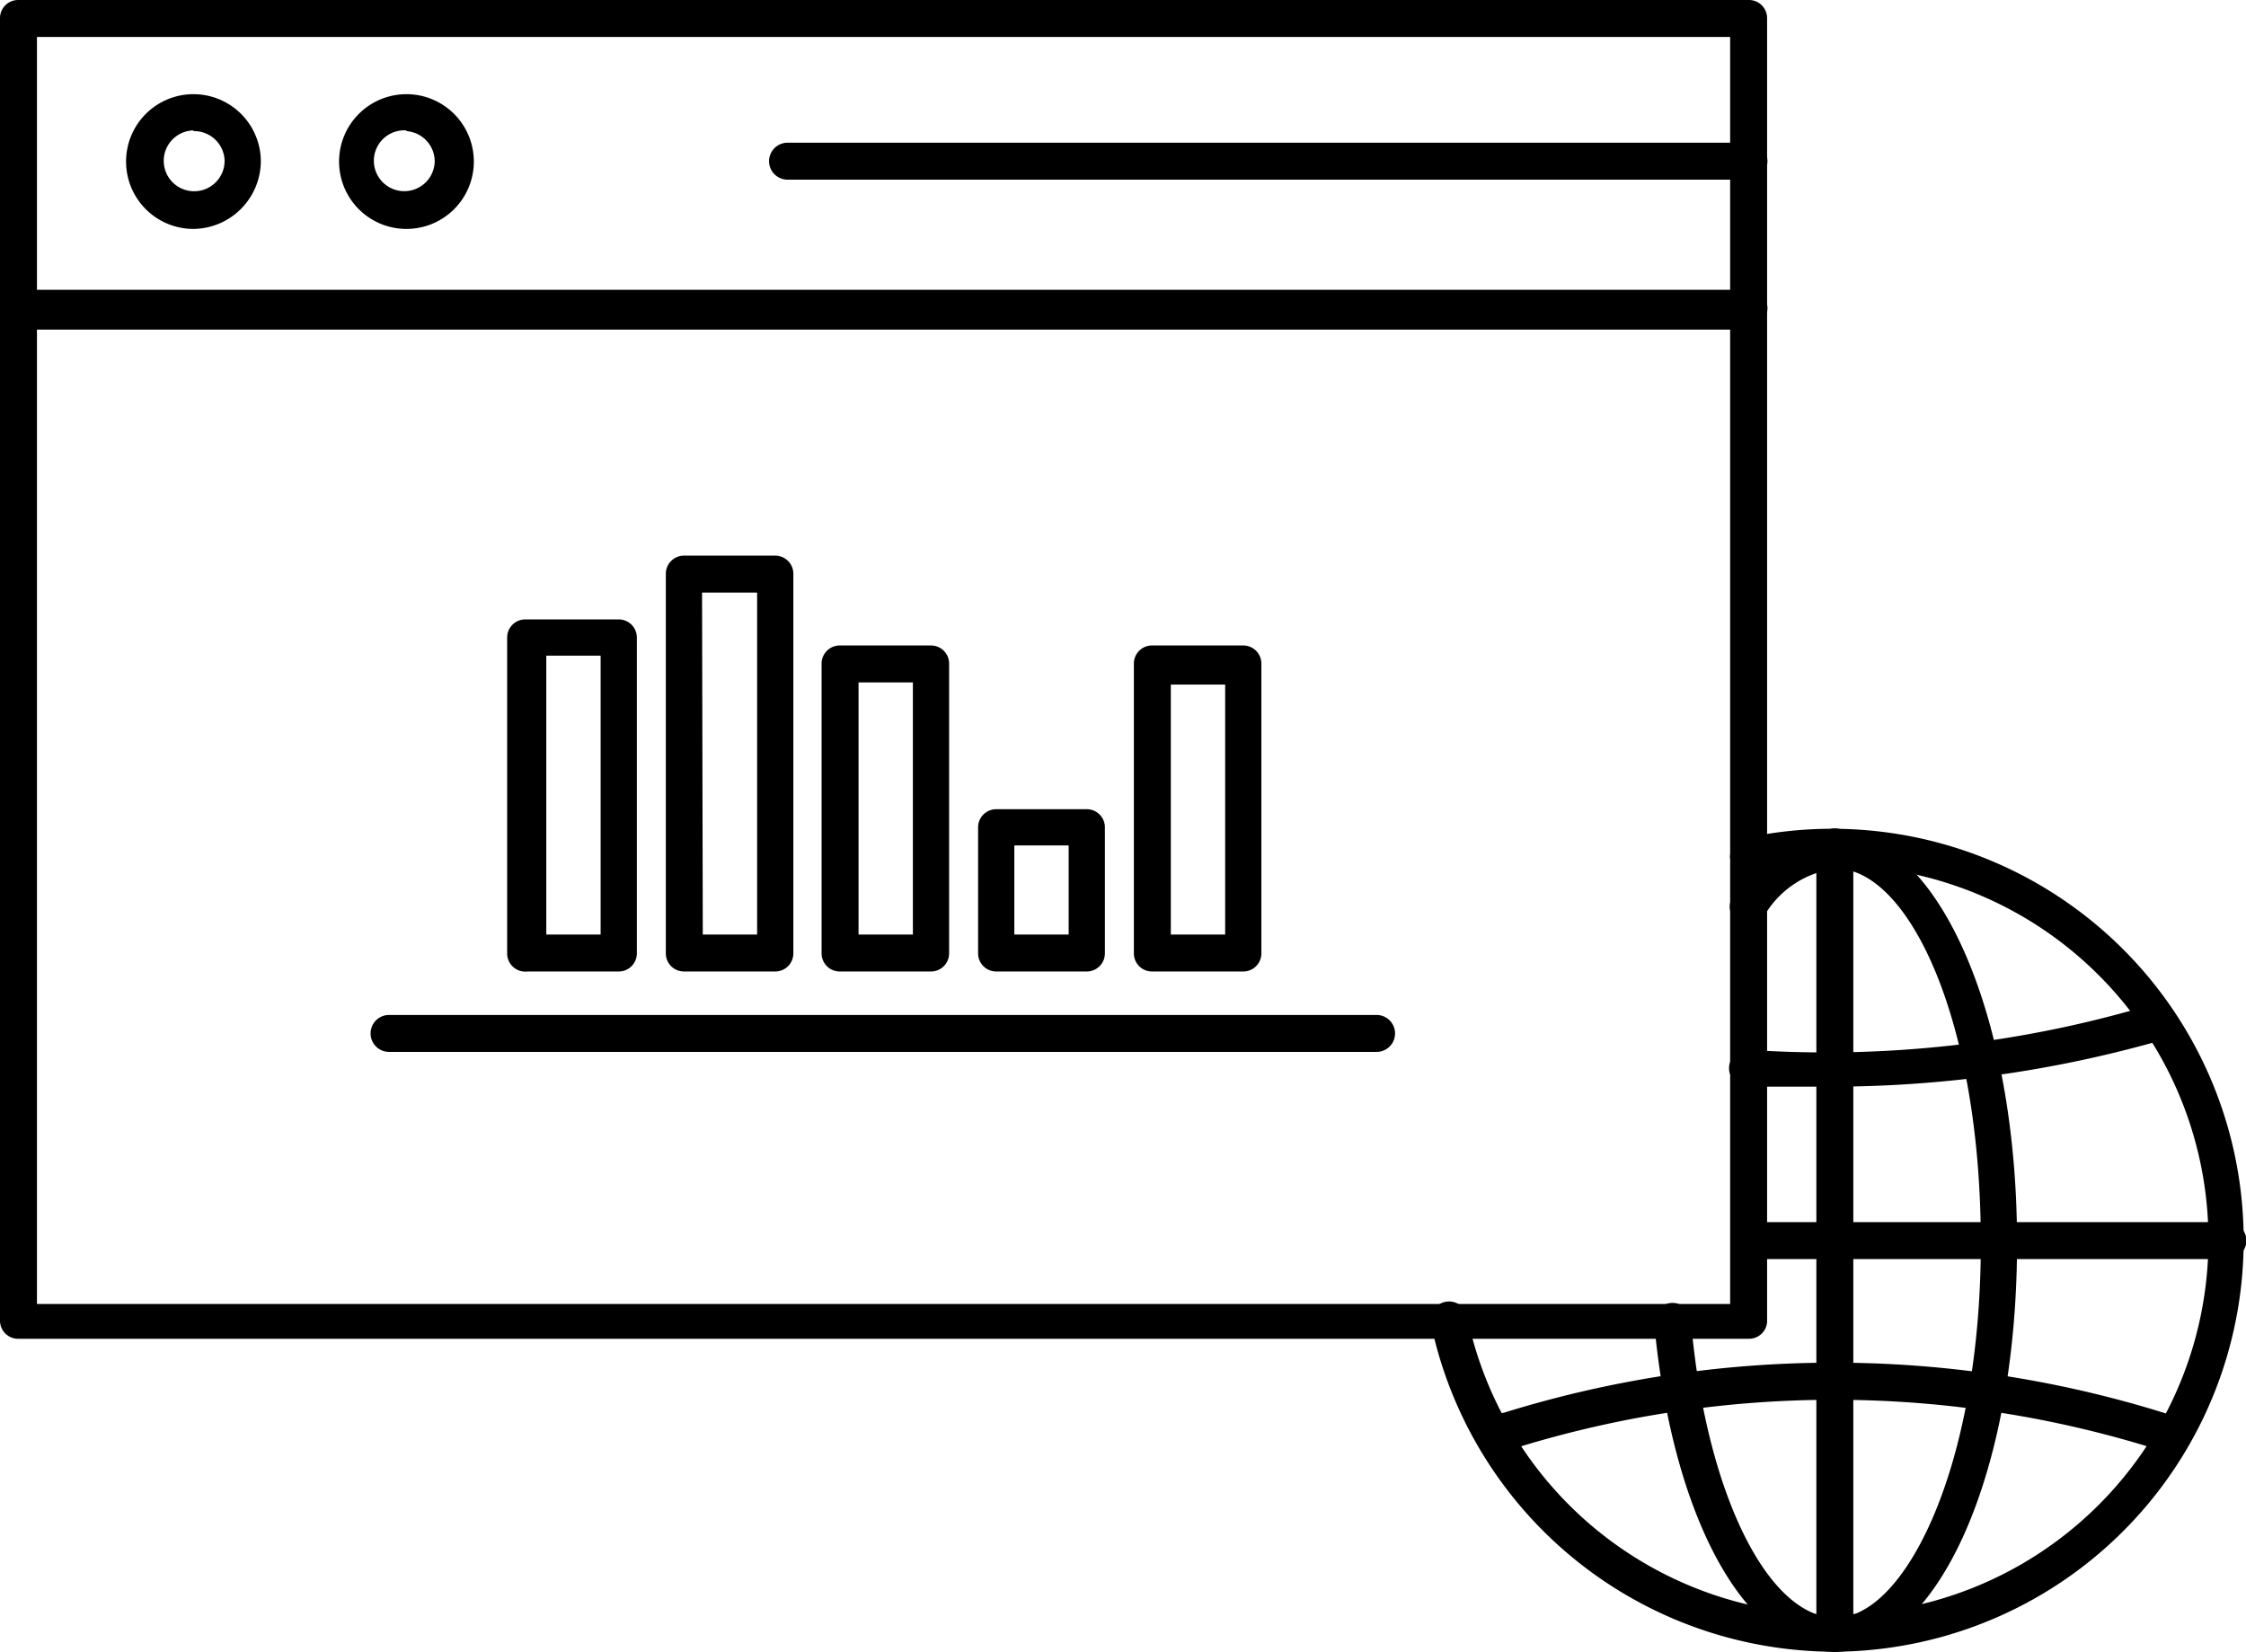 <svg xmlns="http://www.w3.org/2000/svg" viewBox="0 0 31 22.8"><title>Fichier 1</title><g id="Calque_2" data-name="Calque 2"><g id="website"><path d="M25.32,22.8a5.7,5.7,0,0,1-5.57-4.53.25.25,0,1,1,.5-.1,5.17,5.17,0,1,0,3.94-6.1.25.25,0,1,1-.11-.5A5.68,5.68,0,1,1,25.32,22.8Z"/><path d="M25.32,22.8c-1.23,0-2.25-1.87-2.49-4.56a.25.25,0,0,1,.51,0c.2,2.33,1.05,4.09,2,4.09s2-2.08,2-5.17-1-5.17-2-5.17a1.33,1.33,0,0,0-1,.67.25.25,0,1,1-.42-.29,1.75,1.75,0,0,1,1.39-.89c1.42,0,2.53,2.5,2.53,5.68S26.74,22.8,25.32,22.8Z"/><path d="M24.14,18.48H.25A.25.25,0,0,1,0,18.23V.25A.25.25,0,0,1,.25,0H24.14a.25.25,0,0,1,.25.25v18A.25.25,0,0,1,24.14,18.48ZM.51,18H23.88V.51H.51Z"/><path d="M8.54,13.41H7.28A.25.25,0,0,1,7,13.16V8.8a.25.25,0,0,1,.25-.25H8.54a.25.25,0,0,1,.25.25v4.36A.25.25,0,0,1,8.54,13.41Zm-1-.51h.75V9.05H7.54Z"/><path d="M10.7,13.41H9.44a.25.25,0,0,1-.25-.25V7.92a.25.25,0,0,1,.25-.25H10.7a.25.25,0,0,1,.25.25v5.24A.25.25,0,0,1,10.7,13.41Zm-1-.51h.75V8.18H9.69Z"/><path d="M12.85,13.41H11.59a.25.25,0,0,1-.25-.25v-4a.25.25,0,0,1,.25-.25h1.26a.25.25,0,0,1,.25.25v4A.25.25,0,0,1,12.85,13.41Zm-1-.51h.75V9.42h-.75Z"/><path d="M15,13.41H13.75a.25.25,0,0,1-.25-.25V11.42a.25.25,0,0,1,.25-.25H15a.25.25,0,0,1,.25.25v1.74A.25.25,0,0,1,15,13.41Zm-1-.51h.75V11.67H14Z"/><path d="M17.16,13.41H15.9a.25.25,0,0,1-.25-.25v-4a.25.25,0,0,1,.25-.25h1.26a.25.25,0,0,1,.25.25v4A.25.25,0,0,1,17.16,13.41Zm-1-.51h.75V9.45h-.75Z"/><path d="M19,14.52H5.37a.25.25,0,0,1,0-.51H19a.25.25,0,0,1,0,.51Z"/><path d="M24.14,4.55H.25A.25.25,0,0,1,.25,4H24.14a.25.25,0,0,1,0,.51Z"/><path d="M2.67,3.16a.93.93,0,1,1,.93-.93A.94.94,0,0,1,2.67,3.16Zm0-1.36a.42.42,0,1,0,.43.42A.42.42,0,0,0,2.67,1.81Z"/><path d="M5.61,3.16a.93.93,0,1,1,.93-.93A.93.93,0,0,1,5.61,3.16Zm0-1.36A.42.42,0,1,0,6,2.23.42.42,0,0,0,5.61,1.81Z"/><path d="M24.14,2.48H10.87a.25.25,0,0,1,0-.51H24.14a.25.25,0,0,1,0,.51Z"/><path d="M25.32,22.8a.25.25,0,0,1-.25-.25V11.69a.25.25,0,1,1,.51,0V22.55A.25.25,0,0,1,25.32,22.8Z"/><path d="M30.75,17.38H24.14a.25.25,0,0,1,0-.51h6.61a.25.25,0,0,1,0,.51Z"/><path d="M25.23,15q-.56,0-1.11,0a.25.25,0,0,1,0-.51,15.65,15.65,0,0,0,5.57-.62.25.25,0,1,1,.14.49A16.61,16.61,0,0,1,25.23,15Z"/><path d="M20.84,20a.25.25,0,0,1-.08-.5,15.34,15.34,0,0,1,9.1,0,.25.25,0,1,1-.14.49,14.86,14.86,0,0,0-8.81,0Z"/></g></g></svg>